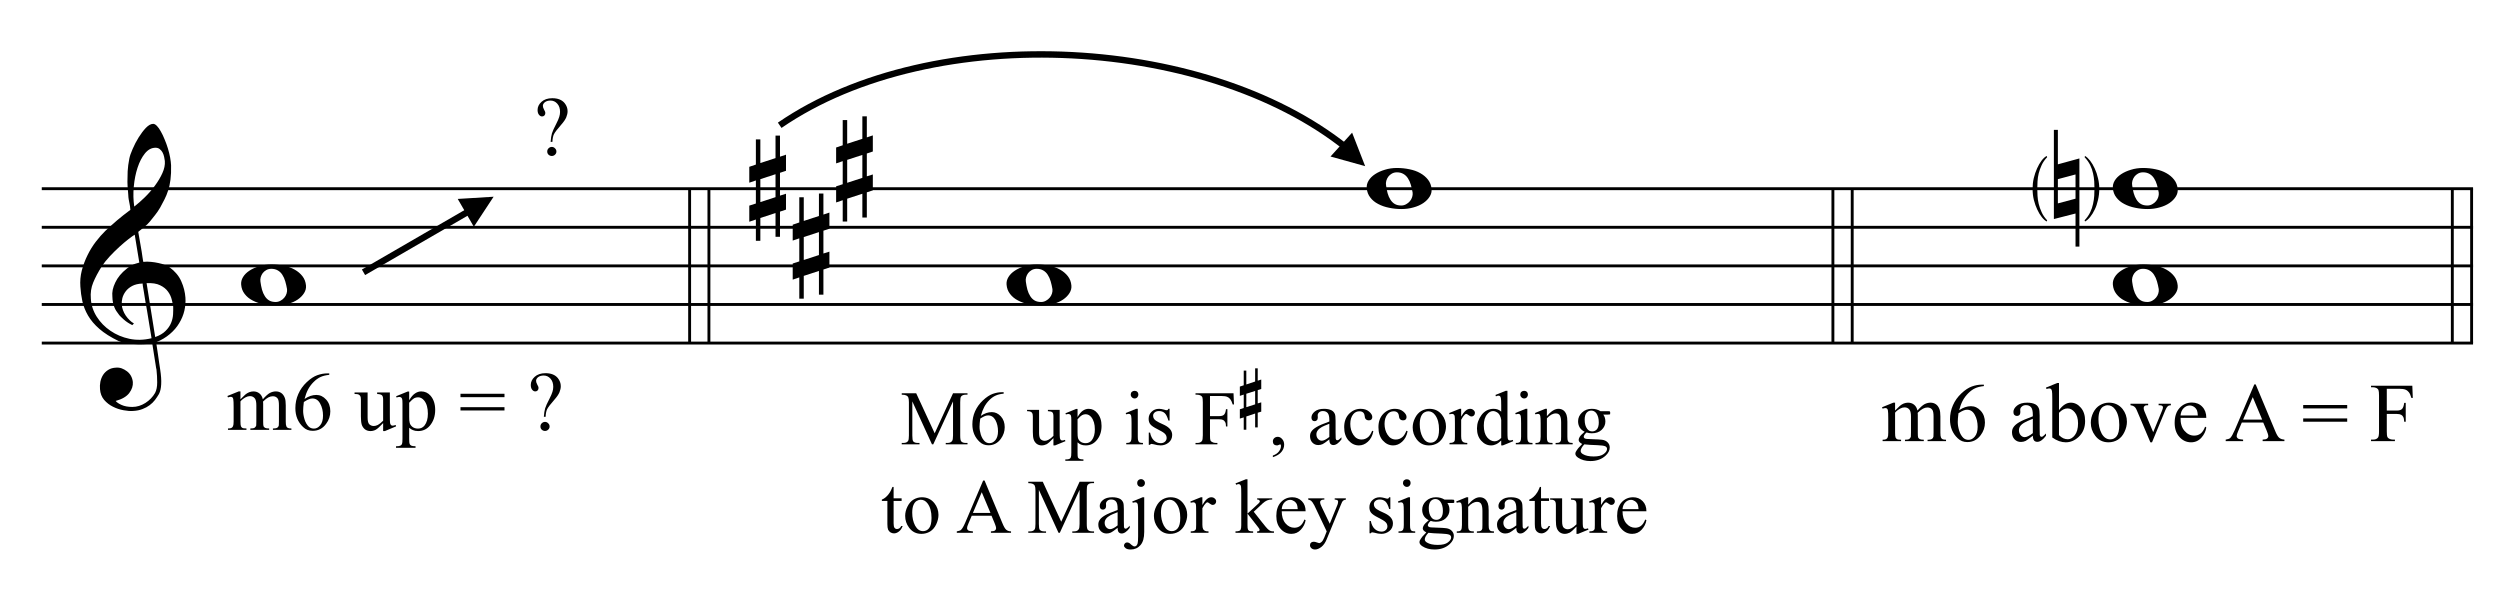 <?xml version="1.0" encoding="UTF-8"?>
<svg xmlns="http://www.w3.org/2000/svg" xmlns:xlink="http://www.w3.org/1999/xlink" width="332pt" height="78.5pt" viewBox="0 0 332 78.5" version="1.1">
<defs>
<g>
<symbol overflow="visible" id="glyph0-0">
<path style="stroke:none;" d=""/>
</symbol>
<symbol overflow="visible" id="glyph0-1">
<path style="stroke:none;" d="M 9.547 5.172 C 9.172 5.234 8.766 5.27 8.328 5.281 C 7.898 5.301 7.477 5.289 7.062 5.25 C 6.656 5.219 6.273 5.172 5.922 5.109 C 5.578 5.047 5.297 4.961 5.078 4.859 C 4.023 4.348 3.176 3.812 2.531 3.25 C 1.883 2.688 1.379 2.094 1.016 1.469 C 0.66 0.852 0.41 0.223 0.266 -0.422 C 0.129 -1.066 0.039 -1.719 0 -2.375 C -0.051 -3.082 0.008 -3.789 0.188 -4.5 C 0.375 -5.219 0.629 -5.898 0.953 -6.547 C 1.273 -7.203 1.645 -7.801 2.062 -8.344 C 2.477 -8.883 2.898 -9.363 3.328 -9.781 C 3.816 -10.238 4.328 -10.695 4.859 -11.156 C 5.398 -11.613 5.992 -12.082 6.641 -12.562 C 6.629 -12.738 6.613 -12.895 6.594 -13.031 C 6.57 -13.176 6.547 -13.316 6.516 -13.453 C 6.492 -13.598 6.461 -13.758 6.422 -13.938 C 6.391 -14.113 6.367 -14.332 6.359 -14.594 C 6.359 -14.707 6.344 -14.91 6.312 -15.203 C 6.281 -15.492 6.258 -15.848 6.25 -16.266 C 6.25 -16.68 6.258 -17.156 6.281 -17.688 C 6.312 -18.219 6.383 -18.773 6.5 -19.359 C 6.562 -19.691 6.707 -20.117 6.938 -20.641 C 7.164 -21.172 7.43 -21.68 7.734 -22.172 C 8.047 -22.672 8.367 -23.098 8.703 -23.453 C 9.047 -23.805 9.367 -23.984 9.672 -23.984 C 9.828 -23.984 9.992 -23.891 10.172 -23.703 C 10.348 -23.523 10.52 -23.281 10.688 -22.969 C 10.863 -22.664 11.031 -22.316 11.188 -21.922 C 11.352 -21.535 11.5 -21.133 11.625 -20.719 C 11.75 -20.312 11.848 -19.91 11.922 -19.516 C 11.992 -19.117 12.035 -18.77 12.047 -18.469 C 12.066 -17.758 12.039 -17.133 11.969 -16.594 C 11.906 -16.051 11.801 -15.566 11.656 -15.141 C 11.52 -14.711 11.359 -14.316 11.172 -13.953 C 10.992 -13.586 10.801 -13.223 10.594 -12.859 C 10.375 -12.484 10.148 -12.156 9.922 -11.875 C 9.703 -11.594 9.477 -11.312 9.25 -11.031 C 9 -10.727 8.738 -10.477 8.469 -10.281 C 8.207 -10.082 7.945 -9.867 7.688 -9.641 C 7.812 -8.941 7.922 -8.312 8.016 -7.75 C 8.055 -7.5 8.098 -7.258 8.141 -7.031 C 8.18 -6.801 8.211 -6.586 8.234 -6.391 C 8.266 -6.191 8.289 -6.023 8.312 -5.891 C 8.344 -5.766 8.359 -5.688 8.359 -5.656 C 8.691 -5.695 9.031 -5.695 9.375 -5.656 C 9.727 -5.625 10.062 -5.57 10.375 -5.5 C 10.695 -5.438 10.984 -5.348 11.234 -5.234 C 11.492 -5.129 11.695 -5.031 11.844 -4.938 C 12.582 -4.395 13.102 -3.77 13.406 -3.062 C 13.719 -2.363 13.898 -1.645 13.953 -0.906 C 13.992 -0.332 13.945 0.242 13.812 0.828 C 13.676 1.41 13.445 1.961 13.125 2.484 C 12.812 3.016 12.395 3.5 11.875 3.938 C 11.363 4.375 10.758 4.734 10.062 5.016 C 10.145 5.578 10.223 6.098 10.297 6.578 C 10.359 6.992 10.414 7.395 10.469 7.781 C 10.531 8.164 10.57 8.438 10.594 8.594 C 10.719 9.406 10.766 10.07 10.734 10.594 C 10.711 11.125 10.613 11.555 10.438 11.891 C 10.281 12.16 10.102 12.426 9.906 12.688 C 9.707 12.945 9.473 13.176 9.203 13.375 C 8.93 13.582 8.613 13.754 8.25 13.891 C 7.883 14.035 7.473 14.117 7.016 14.141 C 6.66 14.172 6.234 14.141 5.734 14.047 C 5.242 13.961 4.773 13.805 4.328 13.578 C 3.879 13.359 3.488 13.055 3.156 12.672 C 2.832 12.285 2.648 11.812 2.609 11.25 C 2.578 10.926 2.594 10.598 2.656 10.266 C 2.727 9.93 2.848 9.629 3.016 9.359 C 3.191 9.086 3.422 8.863 3.703 8.688 C 3.984 8.508 4.328 8.41 4.734 8.391 C 4.984 8.367 5.234 8.398 5.484 8.484 C 5.734 8.578 5.969 8.707 6.188 8.875 C 6.406 9.039 6.582 9.242 6.719 9.484 C 6.852 9.734 6.938 10.004 6.969 10.297 C 7.008 10.797 6.852 11.281 6.5 11.75 C 6.145 12.227 5.539 12.582 4.688 12.812 C 4.832 13 5.094 13.176 5.469 13.344 C 5.852 13.52 6.332 13.609 6.906 13.609 C 7.508 13.609 8.086 13.43 8.641 13.078 C 9.191 12.723 9.617 12.281 9.922 11.75 C 10.109 11.395 10.203 10.93 10.203 10.359 C 10.203 9.797 10.172 9.227 10.109 8.656 C 10.078 8.551 10.035 8.312 9.984 7.938 C 9.93 7.562 9.867 7.172 9.797 6.766 C 9.734 6.285 9.648 5.754 9.547 5.172 Z M 9.984 -20.812 C 9.453 -20.812 8.984 -20.562 8.578 -20.062 C 8.172 -19.562 7.844 -18.926 7.594 -18.156 C 7.344 -17.395 7.176 -16.555 7.094 -15.641 C 7.008 -14.723 7.031 -13.844 7.156 -13 C 7.602 -13.344 8.07 -13.754 8.562 -14.234 C 9.062 -14.723 9.508 -15.238 9.906 -15.781 C 10.312 -16.332 10.641 -16.883 10.891 -17.438 C 11.148 -18 11.258 -18.535 11.219 -19.047 C 11.195 -19.211 11.164 -19.395 11.125 -19.594 C 11.082 -19.801 11.016 -19.992 10.922 -20.172 C 10.828 -20.348 10.703 -20.5 10.547 -20.625 C 10.398 -20.75 10.211 -20.812 9.984 -20.812 Z M 9.938 4.328 C 10.531 4.117 10.988 3.848 11.312 3.516 C 11.645 3.191 11.891 2.836 12.047 2.453 C 12.203 2.078 12.289 1.695 12.312 1.312 C 12.332 0.926 12.336 0.582 12.328 0.281 C 12.297 0.039 12.234 -0.258 12.141 -0.625 C 12.055 -1 11.891 -1.359 11.641 -1.703 C 11.398 -2.047 11.051 -2.328 10.594 -2.547 C 10.145 -2.773 9.547 -2.867 8.797 -2.828 Z M 8.266 -2.781 C 7.703 -2.758 7.238 -2.648 6.875 -2.453 C 6.508 -2.254 6.223 -2.016 6.016 -1.734 C 5.805 -1.453 5.66 -1.156 5.578 -0.844 C 5.504 -0.531 5.477 -0.25 5.5 0 C 5.508 0.25 5.562 0.5 5.656 0.75 C 5.75 1.008 5.875 1.254 6.031 1.484 C 6.188 1.711 6.359 1.914 6.547 2.094 C 6.734 2.281 6.922 2.422 7.109 2.516 C 7.086 2.547 7.066 2.57 7.047 2.594 C 7.023 2.613 7 2.641 6.969 2.672 C 6.938 2.691 6.914 2.719 6.906 2.75 C 6.477 2.539 6.102 2.297 5.781 2.016 C 5.469 1.734 5.266 1.535 5.172 1.422 C 5.016 1.211 4.879 1.023 4.766 0.859 C 4.66 0.691 4.57 0.516 4.5 0.328 C 4.438 0.148 4.379 -0.047 4.328 -0.266 C 4.285 -0.484 4.258 -0.742 4.25 -1.047 C 4.219 -1.328 4.234 -1.629 4.297 -1.953 C 4.367 -2.273 4.484 -2.598 4.641 -2.922 C 4.797 -3.254 5 -3.57 5.25 -3.875 C 5.508 -4.188 5.812 -4.477 6.156 -4.75 C 6.332 -4.895 6.488 -5.004 6.625 -5.078 C 6.77 -5.16 6.906 -5.234 7.031 -5.297 C 7.156 -5.359 7.281 -5.406 7.406 -5.438 C 7.539 -5.477 7.68 -5.52 7.828 -5.562 L 7.219 -9.266 C 7.051 -9.172 6.781 -8.977 6.406 -8.688 C 6.039 -8.406 5.641 -8.066 5.203 -7.672 C 4.766 -7.273 4.332 -6.848 3.906 -6.391 C 3.477 -5.93 3.125 -5.488 2.844 -5.062 C 2.352 -4.281 1.973 -3.562 1.703 -2.906 C 1.43 -2.25 1.328 -1.539 1.391 -0.781 C 1.441 0.082 1.703 0.883 2.172 1.625 C 2.648 2.375 3.258 3 4 3.5 C 4.738 4.008 5.578 4.363 6.516 4.562 C 7.461 4.758 8.441 4.734 9.453 4.484 C 9.234 3.129 9.035 1.922 8.859 0.859 C 8.773 0.41 8.695 -0.031 8.625 -0.469 C 8.562 -0.906 8.5 -1.297 8.438 -1.641 C 8.375 -1.984 8.328 -2.258 8.297 -2.469 C 8.273 -2.676 8.266 -2.781 8.266 -2.781 Z M 8.266 -2.781 "/>
</symbol>
<symbol overflow="visible" id="glyph0-2">
<path style="stroke:none;" d="M 1.469 -1.266 L 1.469 1.781 L 3.484 1.125 L 3.484 -1.922 Z M 0.875 -3.203 L 0.875 -6.547 L 1.469 -6.547 L 1.469 -3.406 L 3.484 -4.062 L 3.484 -7.047 L 4.078 -7.047 L 4.078 -4.25 L 4.875 -4.516 L 4.875 -2.375 L 4.078 -2.109 L 4.078 0.922 L 4.875 0.672 L 4.875 2.781 L 4.078 3.047 L 4.078 6.391 L 3.484 6.391 L 3.484 3.234 L 1.469 3.891 L 1.469 6.922 L 0.875 6.922 L 0.875 4.094 L 0 4.391 L 0 2.25 L 0.875 1.969 L 0.875 -1.094 L 0 -0.797 L 0 -2.906 Z M 0.875 -3.203 "/>
</symbol>
<symbol overflow="visible" id="glyph0-3">
<path style="stroke:none;" d="M 0 -0.062 C -0.031 -0.414 0.051 -0.754 0.25 -1.078 C 0.445 -1.398 0.727 -1.68 1.094 -1.922 C 1.469 -2.172 1.906 -2.367 2.406 -2.516 C 2.906 -2.672 3.441 -2.75 4.016 -2.75 C 4.586 -2.75 5.141 -2.691 5.672 -2.578 C 6.211 -2.473 6.691 -2.301 7.109 -2.062 C 7.523 -1.832 7.867 -1.539 8.141 -1.188 C 8.41 -0.844 8.566 -0.43 8.609 0.047 C 8.641 0.398 8.555 0.734 8.359 1.047 C 8.16 1.367 7.879 1.656 7.516 1.906 C 7.148 2.156 6.719 2.348 6.219 2.484 C 5.719 2.629 5.18 2.703 4.609 2.703 C 4.035 2.703 3.484 2.645 2.953 2.531 C 2.422 2.426 1.941 2.258 1.516 2.031 C 1.086 1.812 0.738 1.523 0.469 1.172 C 0.195 0.828 0.039 0.414 0 -0.062 Z M 2.562 -0.453 C 2.613 -0.078 2.68 0.27 2.766 0.594 C 2.859 0.926 2.984 1.211 3.141 1.453 C 3.297 1.703 3.488 1.895 3.719 2.031 C 3.945 2.164 4.234 2.234 4.578 2.234 C 4.816 2.234 5.035 2.176 5.234 2.062 C 5.43 1.957 5.598 1.82 5.734 1.656 C 5.867 1.5 5.969 1.316 6.031 1.109 C 6.094 0.91 6.113 0.719 6.094 0.531 C 6.031 0.164 5.953 -0.176 5.859 -0.5 C 5.766 -0.832 5.633 -1.125 5.469 -1.375 C 5.312 -1.625 5.113 -1.816 4.875 -1.953 C 4.633 -2.098 4.344 -2.172 4 -2.172 C 3.75 -2.172 3.523 -2.113 3.328 -2 C 3.141 -1.895 2.984 -1.758 2.859 -1.594 C 2.742 -1.438 2.656 -1.254 2.594 -1.047 C 2.539 -0.836 2.531 -0.641 2.562 -0.453 Z M 2.562 -0.453 "/>
</symbol>
<symbol overflow="visible" id="glyph0-4">
<path style="stroke:none;" d="M 3.375 -1.266 L 3.375 1.953 L 5.719 1.328 L 5.719 -1.891 Z M 6.234 -4.016 L 6.234 7.688 L 5.719 7.688 L 5.719 3.297 L 2.844 4.031 L 2.844 -7.812 L 3.375 -7.812 L 3.375 -3.234 Z M 1.891 4.359 C 1.672 4.242 1.453 4.047 1.234 3.766 C 1.016 3.492 0.816 3.164 0.641 2.781 C 0.461 2.406 0.312 1.977 0.188 1.5 C 0.07 1.02 0.016 0.52 0.016 0 C 0.016 -0.469 0.066 -0.93 0.172 -1.391 C 0.285 -1.859 0.43 -2.289 0.609 -2.688 C 0.785 -3.082 0.984 -3.426 1.203 -3.719 C 1.422 -4.008 1.648 -4.219 1.891 -4.344 L 1.953 -4.188 C 1.629 -3.844 1.383 -3.488 1.219 -3.125 C 1.051 -2.758 0.922 -2.395 0.828 -2.031 C 0.742 -1.676 0.691 -1.32 0.672 -0.969 C 0.648 -0.625 0.641 -0.301 0.641 0 C 0.641 0.289 0.648 0.609 0.672 0.953 C 0.691 1.297 0.742 1.648 0.828 2.016 C 0.922 2.391 1.051 2.758 1.219 3.125 C 1.383 3.5 1.629 3.859 1.953 4.203 Z M 8.875 0 C 8.875 0.52 8.816 1.02 8.703 1.5 C 8.598 1.977 8.453 2.406 8.266 2.781 C 8.086 3.164 7.883 3.492 7.656 3.766 C 7.426 4.047 7.203 4.242 6.984 4.359 L 6.922 4.203 C 7.242 3.859 7.492 3.5 7.672 3.125 C 7.848 2.758 7.973 2.391 8.047 2.016 C 8.129 1.648 8.18 1.297 8.203 0.953 C 8.223 0.609 8.234 0.289 8.234 0 C 8.234 -0.301 8.223 -0.625 8.203 -0.969 C 8.18 -1.32 8.129 -1.676 8.047 -2.031 C 7.973 -2.395 7.848 -2.758 7.672 -3.125 C 7.492 -3.488 7.242 -3.844 6.922 -4.188 L 6.984 -4.344 C 7.203 -4.219 7.426 -4.008 7.656 -3.719 C 7.883 -3.426 8.086 -3.082 8.266 -2.688 C 8.453 -2.289 8.598 -1.859 8.703 -1.391 C 8.816 -0.93 8.875 -0.469 8.875 0 Z M 8.875 0 "/>
</symbol>
<symbol overflow="visible" id="glyph1-0">
<path style="stroke:none;" d="M 1.547 0 L 1.547 -6.938 L 7.094 -6.938 L 7.094 0 Z M 1.719 -0.172 L 6.922 -0.172 L 6.922 -6.766 L 1.719 -6.766 Z M 1.719 -0.172 "/>
</symbol>
<symbol overflow="visible" id="glyph1-1">
<path style="stroke:none;" d="M 1.828 -4.062 C 2.18 -4.414 2.395 -4.625 2.469 -4.688 C 2.625 -4.82 2.797 -4.926 2.984 -5 C 3.172 -5.07 3.359 -5.109 3.547 -5.109 C 3.859 -5.109 4.125 -5.02 4.344 -4.844 C 4.57 -4.664 4.723 -4.406 4.797 -4.062 C 5.172 -4.488 5.484 -4.77 5.734 -4.906 C 5.992 -5.039 6.258 -5.109 6.531 -5.109 C 6.801 -5.109 7.035 -5.039 7.234 -4.906 C 7.441 -4.77 7.602 -4.551 7.719 -4.25 C 7.801 -4.039 7.844 -3.711 7.844 -3.266 L 7.844 -1.125 C 7.844 -0.812 7.867 -0.598 7.922 -0.484 C 7.953 -0.398 8.016 -0.328 8.109 -0.266 C 8.211 -0.211 8.375 -0.188 8.594 -0.188 L 8.594 0 L 6.141 0 L 6.141 -0.188 L 6.25 -0.188 C 6.457 -0.188 6.625 -0.227 6.75 -0.312 C 6.832 -0.375 6.891 -0.469 6.922 -0.594 C 6.93 -0.656 6.938 -0.832 6.938 -1.125 L 6.938 -3.266 C 6.938 -3.672 6.891 -3.957 6.797 -4.125 C 6.648 -4.352 6.426 -4.469 6.125 -4.469 C 5.926 -4.469 5.727 -4.414 5.531 -4.312 C 5.344 -4.219 5.113 -4.039 4.844 -3.781 L 4.828 -3.734 L 4.844 -3.5 L 4.844 -1.125 C 4.844 -0.781 4.859 -0.566 4.891 -0.484 C 4.93 -0.398 5.004 -0.328 5.109 -0.266 C 5.211 -0.211 5.391 -0.188 5.641 -0.188 L 5.641 0 L 3.141 0 L 3.141 -0.188 C 3.41 -0.188 3.598 -0.219 3.703 -0.281 C 3.805 -0.352 3.879 -0.453 3.922 -0.578 C 3.93 -0.641 3.938 -0.82 3.938 -1.125 L 3.938 -3.266 C 3.938 -3.672 3.879 -3.961 3.766 -4.141 C 3.609 -4.367 3.383 -4.484 3.094 -4.484 C 2.895 -4.484 2.703 -4.43 2.516 -4.328 C 2.211 -4.16 1.984 -3.977 1.828 -3.781 L 1.828 -1.125 C 1.828 -0.801 1.848 -0.586 1.891 -0.484 C 1.93 -0.391 1.992 -0.316 2.078 -0.266 C 2.172 -0.211 2.352 -0.188 2.625 -0.188 L 2.625 0 L 0.172 0 L 0.172 -0.188 C 0.398 -0.188 0.555 -0.211 0.641 -0.266 C 0.734 -0.316 0.801 -0.395 0.844 -0.5 C 0.895 -0.602 0.922 -0.812 0.922 -1.125 L 0.922 -3.016 C 0.922 -3.566 0.906 -3.922 0.875 -4.078 C 0.852 -4.203 0.812 -4.285 0.75 -4.328 C 0.695 -4.367 0.625 -4.391 0.531 -4.391 C 0.438 -4.391 0.316 -4.363 0.172 -4.312 L 0.094 -4.5 L 1.594 -5.109 L 1.828 -5.109 Z M 1.828 -4.062 "/>
</symbol>
<symbol overflow="visible" id="glyph1-2">
<path style="stroke:none;" d="M 4.984 -7.5 L 4.984 -7.312 C 4.504 -7.258 4.113 -7.16 3.812 -7.016 C 3.508 -6.879 3.207 -6.66 2.906 -6.359 C 2.613 -6.066 2.367 -5.738 2.172 -5.375 C 1.984 -5.02 1.828 -4.598 1.703 -4.109 C 2.223 -4.461 2.742 -4.641 3.266 -4.641 C 3.766 -4.641 4.195 -4.438 4.562 -4.031 C 4.938 -3.625 5.125 -3.102 5.125 -2.469 C 5.125 -1.852 4.938 -1.297 4.562 -0.797 C 4.113 -0.18 3.52 0.125 2.781 0.125 C 2.281 0.125 1.859 -0.039 1.516 -0.375 C 0.828 -1.02 0.484 -1.859 0.484 -2.891 C 0.484 -3.547 0.613 -4.172 0.875 -4.766 C 1.133 -5.359 1.508 -5.883 2 -6.344 C 2.488 -6.801 2.957 -7.109 3.406 -7.266 C 3.852 -7.422 4.273 -7.5 4.672 -7.5 Z M 1.609 -3.703 C 1.547 -3.223 1.516 -2.832 1.516 -2.531 C 1.516 -2.176 1.578 -1.797 1.703 -1.391 C 1.828 -0.984 2.016 -0.66 2.266 -0.422 C 2.453 -0.254 2.68 -0.172 2.953 -0.172 C 3.266 -0.172 3.539 -0.316 3.781 -0.609 C 4.031 -0.91 4.156 -1.336 4.156 -1.891 C 4.156 -2.504 4.031 -3.035 3.781 -3.484 C 3.539 -3.941 3.195 -4.172 2.75 -4.172 C 2.602 -4.172 2.453 -4.141 2.297 -4.078 C 2.141 -4.023 1.91 -3.898 1.609 -3.703 Z M 1.609 -3.703 "/>
</symbol>
<symbol overflow="visible" id="glyph1-3">
<path style="stroke:none;" d=""/>
</symbol>
<symbol overflow="visible" id="glyph1-4">
<path style="stroke:none;" d="M 4.703 -4.969 L 4.703 -1.953 C 4.703 -1.379 4.711 -1.023 4.734 -0.891 C 4.766 -0.766 4.812 -0.676 4.875 -0.625 C 4.938 -0.582 5.004 -0.562 5.078 -0.562 C 5.191 -0.562 5.32 -0.594 5.469 -0.656 L 5.531 -0.469 L 4.047 0.156 L 3.812 0.156 L 3.812 -0.906 C 3.383 -0.438 3.055 -0.141 2.828 -0.016 C 2.609 0.098 2.375 0.156 2.125 0.156 C 1.844 0.156 1.598 0.078 1.391 -0.078 C 1.191 -0.242 1.051 -0.453 0.969 -0.703 C 0.895 -0.961 0.859 -1.32 0.859 -1.781 L 0.859 -4 C 0.859 -4.238 0.832 -4.398 0.781 -4.484 C 0.727 -4.578 0.648 -4.648 0.547 -4.703 C 0.453 -4.754 0.273 -4.773 0.016 -4.766 L 0.016 -4.969 L 1.75 -4.969 L 1.75 -1.641 C 1.75 -1.18 1.828 -0.879 1.984 -0.734 C 2.148 -0.586 2.348 -0.516 2.578 -0.516 C 2.734 -0.516 2.91 -0.562 3.109 -0.656 C 3.305 -0.758 3.539 -0.945 3.812 -1.219 L 3.812 -4.031 C 3.812 -4.312 3.758 -4.5 3.656 -4.594 C 3.551 -4.695 3.336 -4.754 3.016 -4.766 L 3.016 -4.969 Z M 4.703 -4.969 "/>
</symbol>
<symbol overflow="visible" id="glyph1-5">
<path style="stroke:none;" d="M -0.016 -4.469 L 1.516 -5.094 L 1.719 -5.094 L 1.719 -3.938 C 1.977 -4.375 2.238 -4.676 2.5 -4.844 C 2.758 -5.02 3.031 -5.109 3.312 -5.109 C 3.812 -5.109 4.227 -4.914 4.562 -4.531 C 4.969 -4.051 5.172 -3.426 5.172 -2.656 C 5.172 -1.801 4.926 -1.094 4.438 -0.531 C 4.031 -0.07 3.52 0.156 2.906 0.156 C 2.633 0.156 2.406 0.113 2.219 0.031 C 2.07 -0.02 1.906 -0.125 1.719 -0.281 L 1.719 1.219 C 1.719 1.562 1.738 1.781 1.781 1.875 C 1.82 1.969 1.895 2.039 2 2.094 C 2.102 2.145 2.289 2.172 2.562 2.172 L 2.562 2.375 L -0.031 2.375 L -0.031 2.172 L 0.094 2.172 C 0.289 2.18 0.461 2.145 0.609 2.062 C 0.672 2.02 0.723 1.953 0.766 1.859 C 0.805 1.773 0.828 1.551 0.828 1.188 L 0.828 -3.5 C 0.828 -3.82 0.812 -4.023 0.781 -4.109 C 0.75 -4.203 0.703 -4.27 0.641 -4.312 C 0.578 -4.352 0.492 -4.375 0.391 -4.375 C 0.297 -4.375 0.18 -4.348 0.047 -4.297 Z M 1.719 -3.609 L 1.719 -1.75 C 1.719 -1.352 1.738 -1.094 1.781 -0.969 C 1.82 -0.758 1.941 -0.57 2.141 -0.406 C 2.336 -0.25 2.586 -0.172 2.891 -0.172 C 3.254 -0.172 3.547 -0.312 3.766 -0.594 C 4.055 -0.969 4.203 -1.488 4.203 -2.156 C 4.203 -2.914 4.035 -3.5 3.703 -3.906 C 3.473 -4.188 3.203 -4.328 2.891 -4.328 C 2.711 -4.328 2.539 -4.285 2.375 -4.203 C 2.238 -4.129 2.02 -3.93 1.719 -3.609 Z M 1.719 -3.609 "/>
</symbol>
<symbol overflow="visible" id="glyph1-6">
<path style="stroke:none;" d="M 0.203 -4.797 L 6.047 -4.797 L 6.047 -4.344 L 0.203 -4.344 Z M 0.203 -3.016 L 6.047 -3.016 L 6.047 -2.578 L 0.203 -2.578 Z M 0.203 -3.016 "/>
</symbol>
<symbol overflow="visible" id="glyph1-7">
<path style="stroke:none;" d="M 2.469 -1.734 L 2.234 -1.734 C 2.266 -2.191 2.32 -2.566 2.406 -2.859 C 2.5 -3.16 2.688 -3.578 2.969 -4.109 C 3.176 -4.516 3.312 -4.828 3.375 -5.047 C 3.445 -5.266 3.484 -5.488 3.484 -5.719 C 3.484 -6.176 3.359 -6.539 3.109 -6.812 C 2.867 -7.082 2.57 -7.219 2.219 -7.219 C 1.906 -7.219 1.656 -7.145 1.469 -7 C 1.289 -6.852 1.203 -6.691 1.203 -6.516 C 1.203 -6.379 1.254 -6.211 1.359 -6.016 C 1.473 -5.828 1.531 -5.68 1.531 -5.578 C 1.531 -5.441 1.488 -5.328 1.406 -5.234 C 1.32 -5.148 1.219 -5.109 1.094 -5.109 C 0.945 -5.109 0.812 -5.18 0.688 -5.328 C 0.562 -5.484 0.5 -5.695 0.5 -5.969 C 0.5 -6.375 0.672 -6.734 1.016 -7.047 C 1.367 -7.367 1.848 -7.531 2.453 -7.531 C 3.191 -7.531 3.738 -7.312 4.094 -6.875 C 4.352 -6.551 4.484 -6.195 4.484 -5.812 C 4.484 -5.551 4.426 -5.281 4.312 -5 C 4.195 -4.719 3.973 -4.391 3.641 -4.016 C 3.117 -3.422 2.797 -3 2.672 -2.75 C 2.555 -2.508 2.488 -2.172 2.469 -1.734 Z M 2.391 -1.062 C 2.555 -1.062 2.695 -1 2.812 -0.875 C 2.938 -0.758 3 -0.617 3 -0.453 C 3 -0.285 2.938 -0.145 2.812 -0.031 C 2.695 0.082 2.555 0.141 2.391 0.141 C 2.223 0.141 2.078 0.082 1.953 -0.031 C 1.836 -0.145 1.781 -0.285 1.781 -0.453 C 1.781 -0.617 1.836 -0.758 1.953 -0.875 C 2.078 -1 2.223 -1.062 2.391 -1.062 Z M 2.391 -1.062 "/>
</symbol>
<symbol overflow="visible" id="glyph1-8">
<path style="stroke:none;" d="M 3.156 -0.719 C 2.645 -0.32 2.328 -0.094 2.203 -0.031 C 2.004 0.062 1.797 0.109 1.578 0.109 C 1.234 0.109 0.945 -0.008 0.719 -0.25 C 0.5 -0.488 0.391 -0.797 0.391 -1.172 C 0.391 -1.422 0.445 -1.633 0.562 -1.812 C 0.707 -2.051 0.961 -2.281 1.328 -2.5 C 1.691 -2.719 2.301 -2.984 3.156 -3.297 L 3.156 -3.484 C 3.156 -3.984 3.078 -4.32 2.922 -4.5 C 2.766 -4.688 2.535 -4.781 2.234 -4.781 C 2.016 -4.781 1.836 -4.719 1.703 -4.594 C 1.555 -4.477 1.484 -4.336 1.484 -4.172 L 1.5 -3.859 C 1.5 -3.691 1.457 -3.562 1.375 -3.469 C 1.289 -3.383 1.18 -3.344 1.047 -3.344 C 0.91 -3.344 0.797 -3.391 0.703 -3.484 C 0.617 -3.578 0.578 -3.707 0.578 -3.875 C 0.578 -4.176 0.738 -4.457 1.062 -4.719 C 1.383 -4.977 1.832 -5.109 2.406 -5.109 C 2.844 -5.109 3.203 -5.035 3.484 -4.891 C 3.703 -4.773 3.859 -4.598 3.953 -4.359 C 4.023 -4.211 4.062 -3.895 4.062 -3.406 L 4.062 -1.719 C 4.062 -1.25 4.066 -0.957 4.078 -0.844 C 4.098 -0.738 4.129 -0.664 4.172 -0.625 C 4.211 -0.594 4.258 -0.578 4.312 -0.578 C 4.375 -0.578 4.426 -0.594 4.469 -0.625 C 4.539 -0.664 4.688 -0.797 4.906 -1.016 L 4.906 -0.719 C 4.5 -0.176 4.113 0.094 3.75 0.094 C 3.57 0.094 3.43 0.035 3.328 -0.078 C 3.223 -0.203 3.164 -0.414 3.156 -0.719 Z M 3.156 -1.062 L 3.156 -2.969 C 2.613 -2.75 2.266 -2.594 2.109 -2.5 C 1.816 -2.344 1.609 -2.176 1.484 -2 C 1.367 -1.82 1.312 -1.633 1.312 -1.438 C 1.312 -1.176 1.391 -0.957 1.547 -0.781 C 1.703 -0.613 1.879 -0.531 2.078 -0.531 C 2.348 -0.531 2.707 -0.707 3.156 -1.062 Z M 3.156 -1.062 "/>
</symbol>
<symbol overflow="visible" id="glyph1-9">
<path style="stroke:none;" d="M 1.703 -4.109 C 2.191 -4.773 2.711 -5.109 3.266 -5.109 C 3.773 -5.109 4.219 -4.891 4.594 -4.453 C 4.977 -4.023 5.172 -3.43 5.172 -2.672 C 5.172 -1.785 4.879 -1.078 4.297 -0.547 C 3.785 -0.078 3.223 0.156 2.609 0.156 C 2.316 0.156 2.02 0.102 1.719 0 C 1.426 -0.102 1.125 -0.266 0.812 -0.484 L 0.812 -5.625 C 0.812 -6.188 0.797 -6.531 0.766 -6.656 C 0.742 -6.789 0.703 -6.879 0.641 -6.922 C 0.586 -6.973 0.516 -7 0.422 -7 C 0.328 -7 0.203 -6.973 0.047 -6.922 L -0.031 -7.109 L 1.469 -7.719 L 1.703 -7.719 Z M 1.703 -3.766 L 1.703 -0.797 C 1.891 -0.609 2.082 -0.469 2.281 -0.375 C 2.477 -0.289 2.68 -0.25 2.891 -0.25 C 3.211 -0.25 3.516 -0.426 3.797 -0.781 C 4.086 -1.145 4.234 -1.672 4.234 -2.359 C 4.234 -2.992 4.086 -3.484 3.797 -3.828 C 3.516 -4.172 3.195 -4.344 2.844 -4.344 C 2.645 -4.344 2.453 -4.297 2.266 -4.203 C 2.117 -4.129 1.93 -3.984 1.703 -3.766 Z M 1.703 -3.766 "/>
</symbol>
<symbol overflow="visible" id="glyph1-10">
<path style="stroke:none;" d="M 2.781 -5.109 C 3.531 -5.109 4.133 -4.828 4.594 -4.266 C 4.977 -3.773 5.172 -3.211 5.172 -2.578 C 5.172 -2.129 5.062 -1.676 4.844 -1.219 C 4.633 -0.77 4.344 -0.426 3.969 -0.188 C 3.594 0.039 3.176 0.156 2.719 0.156 C 1.969 0.156 1.375 -0.145 0.938 -0.75 C 0.562 -1.25 0.375 -1.812 0.375 -2.438 C 0.375 -2.895 0.484 -3.348 0.703 -3.797 C 0.93 -4.242 1.227 -4.57 1.594 -4.781 C 1.969 -5 2.363 -5.109 2.781 -5.109 Z M 2.609 -4.766 C 2.422 -4.766 2.227 -4.707 2.031 -4.594 C 1.832 -4.477 1.676 -4.273 1.562 -3.984 C 1.445 -3.703 1.391 -3.336 1.391 -2.891 C 1.391 -2.172 1.531 -1.547 1.812 -1.016 C 2.102 -0.492 2.484 -0.234 2.953 -0.234 C 3.305 -0.234 3.594 -0.375 3.812 -0.656 C 4.039 -0.945 4.156 -1.445 4.156 -2.156 C 4.156 -3.039 3.969 -3.734 3.594 -4.234 C 3.332 -4.586 3.004 -4.766 2.609 -4.766 Z M 2.609 -4.766 "/>
</symbol>
<symbol overflow="visible" id="glyph1-11">
<path style="stroke:none;" d="M 0.094 -4.969 L 2.438 -4.969 L 2.438 -4.766 L 2.281 -4.766 C 2.133 -4.766 2.023 -4.727 1.953 -4.656 C 1.879 -4.594 1.844 -4.504 1.844 -4.391 C 1.844 -4.266 1.879 -4.113 1.953 -3.938 L 3.109 -1.188 L 4.281 -4.047 C 4.363 -4.242 4.406 -4.395 4.406 -4.5 C 4.406 -4.551 4.391 -4.594 4.359 -4.625 C 4.316 -4.676 4.266 -4.711 4.203 -4.734 C 4.141 -4.754 4.016 -4.766 3.828 -4.766 L 3.828 -4.969 L 5.453 -4.969 L 5.453 -4.766 C 5.266 -4.754 5.133 -4.719 5.062 -4.656 C 4.938 -4.539 4.82 -4.359 4.719 -4.109 L 2.953 0.156 L 2.734 0.156 L 0.953 -4.047 C 0.879 -4.234 0.805 -4.367 0.734 -4.453 C 0.66 -4.547 0.566 -4.617 0.453 -4.672 C 0.391 -4.703 0.27 -4.734 0.094 -4.766 Z M 0.094 -4.969 "/>
</symbol>
<symbol overflow="visible" id="glyph1-12">
<path style="stroke:none;" d="M 1.188 -3.094 C 1.176 -2.352 1.352 -1.773 1.719 -1.359 C 2.082 -0.941 2.508 -0.734 3 -0.734 C 3.32 -0.734 3.602 -0.82 3.844 -1 C 4.082 -1.176 4.285 -1.484 4.453 -1.922 L 4.609 -1.812 C 4.535 -1.312 4.316 -0.859 3.953 -0.453 C 3.586 -0.047 3.129 0.156 2.578 0.156 C 1.984 0.156 1.473 -0.078 1.047 -0.547 C 0.617 -1.016 0.406 -1.641 0.406 -2.422 C 0.406 -3.266 0.625 -3.926 1.062 -4.406 C 1.5 -4.883 2.047 -5.125 2.703 -5.125 C 3.266 -5.125 3.723 -4.938 4.078 -4.562 C 4.43 -4.195 4.609 -3.707 4.609 -3.094 Z M 1.188 -3.406 L 3.484 -3.406 C 3.461 -3.727 3.426 -3.953 3.375 -4.078 C 3.281 -4.285 3.145 -4.445 2.969 -4.562 C 2.789 -4.676 2.602 -4.734 2.406 -4.734 C 2.102 -4.734 1.832 -4.613 1.594 -4.375 C 1.363 -4.145 1.227 -3.82 1.188 -3.406 Z M 1.188 -3.406 "/>
</symbol>
<symbol overflow="visible" id="glyph1-13">
<path style="stroke:none;" d="M 5.078 -2.469 L 2.234 -2.469 L 1.734 -1.297 C 1.609 -1.016 1.547 -0.801 1.547 -0.656 C 1.547 -0.551 1.598 -0.453 1.703 -0.359 C 1.816 -0.273 2.051 -0.223 2.406 -0.203 L 2.406 0 L 0.094 0 L 0.094 -0.203 C 0.395 -0.254 0.594 -0.32 0.688 -0.406 C 0.863 -0.582 1.066 -0.938 1.297 -1.469 L 3.891 -7.531 L 4.078 -7.531 L 6.641 -1.406 C 6.836 -0.914 7.02 -0.598 7.188 -0.453 C 7.363 -0.305 7.598 -0.223 7.891 -0.203 L 7.891 0 L 5 0 L 5 -0.203 C 5.289 -0.211 5.488 -0.258 5.594 -0.344 C 5.695 -0.426 5.75 -0.531 5.75 -0.656 C 5.75 -0.812 5.676 -1.062 5.531 -1.406 Z M 4.938 -2.859 L 3.688 -5.844 L 2.406 -2.859 Z M 4.938 -2.859 "/>
</symbol>
<symbol overflow="visible" id="glyph1-14">
<path style="stroke:none;" d="M 2.266 -6.953 L 2.266 -4.062 L 3.609 -4.062 C 3.922 -4.062 4.145 -4.129 4.281 -4.266 C 4.426 -4.398 4.523 -4.672 4.578 -5.078 L 4.781 -5.078 L 4.781 -2.578 L 4.578 -2.578 C 4.566 -2.867 4.523 -3.078 4.453 -3.203 C 4.391 -3.336 4.297 -3.438 4.172 -3.5 C 4.047 -3.57 3.859 -3.609 3.609 -3.609 L 2.266 -3.609 L 2.266 -1.297 C 2.266 -0.93 2.289 -0.688 2.344 -0.562 C 2.375 -0.469 2.453 -0.391 2.578 -0.328 C 2.734 -0.242 2.895 -0.203 3.062 -0.203 L 3.344 -0.203 L 3.344 0 L 0.172 0 L 0.172 -0.203 L 0.438 -0.203 C 0.738 -0.203 0.957 -0.289 1.094 -0.469 C 1.188 -0.582 1.234 -0.859 1.234 -1.297 L 1.234 -6.047 C 1.234 -6.422 1.207 -6.672 1.156 -6.797 C 1.125 -6.879 1.051 -6.957 0.938 -7.031 C 0.781 -7.113 0.613 -7.156 0.438 -7.156 L 0.172 -7.156 L 0.172 -7.359 L 5.656 -7.359 L 5.719 -5.734 L 5.531 -5.734 C 5.438 -6.078 5.328 -6.328 5.203 -6.484 C 5.078 -6.648 4.922 -6.77 4.734 -6.844 C 4.555 -6.914 4.273 -6.953 3.891 -6.953 Z M 2.266 -6.953 "/>
</symbol>
<symbol overflow="visible" id="glyph2-0">
<path style="stroke:none;" d="M 1.422 0 L 1.422 -6.406 L 6.547 -6.406 L 6.547 0 Z M 1.578 -0.156 L 6.391 -0.156 L 6.391 -6.25 L 1.578 -6.25 Z M 1.578 -0.156 "/>
</symbol>
<symbol overflow="visible" id="glyph2-1">
<path style="stroke:none;" d=""/>
</symbol>
<symbol overflow="visible" id="glyph2-2">
<path style="stroke:none;" d="M 4.188 0 L 1.578 -5.703 L 1.578 -1.172 C 1.578 -0.754 1.617 -0.492 1.703 -0.391 C 1.828 -0.254 2.023 -0.188 2.297 -0.188 L 2.531 -0.188 L 2.531 0 L 0.172 0 L 0.172 -0.188 L 0.406 -0.188 C 0.695 -0.188 0.898 -0.273 1.016 -0.453 C 1.086 -0.555 1.125 -0.797 1.125 -1.172 L 1.125 -5.609 C 1.125 -5.91 1.094 -6.129 1.031 -6.266 C 0.988 -6.359 0.898 -6.438 0.766 -6.5 C 0.641 -6.562 0.441 -6.594 0.172 -6.594 L 0.172 -6.781 L 2.094 -6.781 L 4.547 -1.469 L 6.984 -6.781 L 8.906 -6.781 L 8.906 -6.594 L 8.656 -6.594 C 8.375 -6.594 8.172 -6.508 8.047 -6.344 C 7.973 -6.238 7.938 -5.992 7.938 -5.609 L 7.938 -1.172 C 7.938 -0.754 7.984 -0.492 8.078 -0.391 C 8.203 -0.254 8.395 -0.188 8.656 -0.188 L 8.906 -0.188 L 8.906 0 L 6.016 0 L 6.016 -0.188 L 6.25 -0.188 C 6.539 -0.188 6.742 -0.273 6.859 -0.453 C 6.941 -0.555 6.984 -0.797 6.984 -1.172 L 6.984 -5.703 L 4.359 0 Z M 4.188 0 "/>
</symbol>
<symbol overflow="visible" id="glyph2-3">
<path style="stroke:none;" d="M 4.594 -6.922 L 4.594 -6.734 C 4.156 -6.691 3.797 -6.602 3.516 -6.469 C 3.234 -6.344 2.957 -6.145 2.688 -5.875 C 2.414 -5.602 2.191 -5.301 2.016 -4.969 C 1.836 -4.633 1.688 -4.238 1.562 -3.781 C 2.039 -4.113 2.523 -4.281 3.016 -4.281 C 3.473 -4.281 3.875 -4.094 4.219 -3.719 C 4.562 -3.344 4.734 -2.863 4.734 -2.281 C 4.734 -1.719 4.562 -1.203 4.219 -0.734 C 3.801 -0.16 3.254 0.125 2.578 0.125 C 2.109 0.125 1.711 -0.031 1.391 -0.344 C 0.754 -0.938 0.438 -1.707 0.438 -2.656 C 0.438 -3.27 0.555 -3.848 0.797 -4.391 C 1.047 -4.941 1.395 -5.426 1.844 -5.844 C 2.301 -6.27 2.734 -6.555 3.141 -6.703 C 3.555 -6.848 3.941 -6.922 4.297 -6.922 Z M 1.484 -3.422 C 1.422 -2.973 1.391 -2.609 1.391 -2.328 C 1.391 -2.016 1.445 -1.664 1.562 -1.281 C 1.688 -0.906 1.863 -0.609 2.094 -0.391 C 2.27 -0.234 2.477 -0.156 2.719 -0.156 C 3.008 -0.156 3.27 -0.289 3.5 -0.562 C 3.727 -0.844 3.844 -1.234 3.844 -1.734 C 3.844 -2.305 3.727 -2.801 3.5 -3.219 C 3.27 -3.633 2.945 -3.844 2.531 -3.844 C 2.406 -3.844 2.27 -3.816 2.125 -3.766 C 1.977 -3.711 1.766 -3.598 1.484 -3.422 Z M 1.484 -3.422 "/>
</symbol>
<symbol overflow="visible" id="glyph2-4">
<path style="stroke:none;" d="M 4.344 -4.578 L 4.344 -1.812 C 4.344 -1.281 4.352 -0.953 4.375 -0.828 C 4.406 -0.711 4.445 -0.629 4.5 -0.578 C 4.551 -0.535 4.613 -0.516 4.688 -0.516 C 4.789 -0.516 4.91 -0.539 5.047 -0.594 L 5.109 -0.422 L 3.734 0.141 L 3.516 0.141 L 3.516 -0.828 C 3.117 -0.398 2.816 -0.129 2.609 -0.016 C 2.398 0.086 2.18 0.141 1.953 0.141 C 1.703 0.141 1.477 0.066 1.281 -0.078 C 1.094 -0.234 0.961 -0.426 0.891 -0.656 C 0.816 -0.883 0.781 -1.211 0.781 -1.641 L 0.781 -3.688 C 0.781 -3.906 0.754 -4.055 0.703 -4.141 C 0.66 -4.223 0.594 -4.285 0.5 -4.328 C 0.414 -4.379 0.254 -4.406 0.016 -4.406 L 0.016 -4.578 L 1.609 -4.578 L 1.609 -1.516 C 1.609 -1.086 1.68 -0.805 1.828 -0.672 C 1.984 -0.535 2.164 -0.469 2.375 -0.469 C 2.52 -0.469 2.68 -0.516 2.859 -0.609 C 3.047 -0.703 3.266 -0.875 3.516 -1.125 L 3.516 -3.719 C 3.516 -3.977 3.469 -4.156 3.375 -4.25 C 3.281 -4.344 3.082 -4.395 2.781 -4.406 L 2.781 -4.578 Z M 4.344 -4.578 "/>
</symbol>
<symbol overflow="visible" id="glyph2-5">
<path style="stroke:none;" d="M -0.016 -4.125 L 1.406 -4.703 L 1.594 -4.703 L 1.594 -3.625 C 1.832 -4.031 2.066 -4.312 2.297 -4.469 C 2.535 -4.633 2.789 -4.719 3.062 -4.719 C 3.52 -4.719 3.898 -4.535 4.203 -4.172 C 4.586 -3.734 4.781 -3.16 4.781 -2.453 C 4.781 -1.66 4.551 -1.008 4.094 -0.5 C 3.719 -0.07 3.25 0.141 2.688 0.141 C 2.438 0.141 2.223 0.102 2.047 0.031 C 1.91 -0.02 1.758 -0.117 1.594 -0.266 L 1.594 1.125 C 1.594 1.445 1.609 1.648 1.641 1.734 C 1.68 1.816 1.75 1.879 1.844 1.922 C 1.938 1.973 2.113 2 2.375 2 L 2.375 2.188 L -0.031 2.188 L -0.031 2 L 0.094 2 C 0.27 2.008 0.426 1.977 0.562 1.906 C 0.625 1.863 0.672 1.801 0.703 1.719 C 0.742 1.645 0.766 1.438 0.766 1.094 L 0.766 -3.234 C 0.766 -3.523 0.75 -3.711 0.719 -3.797 C 0.695 -3.879 0.656 -3.938 0.594 -3.969 C 0.531 -4.008 0.453 -4.031 0.359 -4.031 C 0.273 -4.031 0.172 -4.008 0.047 -3.969 Z M 1.594 -3.328 L 1.594 -1.625 C 1.594 -1.25 1.609 -1.004 1.641 -0.891 C 1.68 -0.691 1.789 -0.52 1.969 -0.375 C 2.156 -0.227 2.391 -0.156 2.672 -0.156 C 3.004 -0.156 3.273 -0.285 3.484 -0.547 C 3.754 -0.891 3.891 -1.367 3.891 -1.984 C 3.891 -2.68 3.734 -3.223 3.422 -3.609 C 3.211 -3.867 2.957 -4 2.656 -4 C 2.5 -4 2.344 -3.957 2.188 -3.875 C 2.062 -3.812 1.863 -3.629 1.594 -3.328 Z M 1.594 -3.328 "/>
</symbol>
<symbol overflow="visible" id="glyph2-6">
<path style="stroke:none;" d="M 1.484 -7.109 C 1.629 -7.109 1.75 -7.062 1.844 -6.969 C 1.938 -6.875 1.984 -6.754 1.984 -6.609 C 1.984 -6.473 1.938 -6.352 1.844 -6.25 C 1.75 -6.145 1.629 -6.094 1.484 -6.094 C 1.348 -6.094 1.227 -6.145 1.125 -6.25 C 1.02 -6.352 0.969 -6.473 0.969 -6.609 C 0.969 -6.754 1.016 -6.875 1.109 -6.969 C 1.211 -7.062 1.336 -7.109 1.484 -7.109 Z M 1.906 -4.719 L 1.906 -1.031 C 1.906 -0.75 1.926 -0.562 1.969 -0.469 C 2.008 -0.375 2.066 -0.301 2.141 -0.25 C 2.223 -0.207 2.375 -0.188 2.594 -0.188 L 2.594 0 L 0.375 0 L 0.375 -0.188 C 0.594 -0.188 0.738 -0.207 0.812 -0.25 C 0.895 -0.289 0.957 -0.359 1 -0.453 C 1.051 -0.555 1.078 -0.75 1.078 -1.031 L 1.078 -2.797 C 1.078 -3.297 1.062 -3.617 1.031 -3.766 C 1 -3.867 0.957 -3.941 0.906 -3.984 C 0.863 -4.023 0.797 -4.047 0.703 -4.047 C 0.617 -4.047 0.508 -4.023 0.375 -3.984 L 0.297 -4.156 L 1.688 -4.719 Z M 1.906 -4.719 "/>
</symbol>
<symbol overflow="visible" id="glyph2-7">
<path style="stroke:none;" d="M 3.281 -4.719 L 3.281 -3.156 L 3.125 -3.156 C 2.988 -3.645 2.82 -3.977 2.625 -4.156 C 2.426 -4.332 2.176 -4.422 1.875 -4.422 C 1.633 -4.422 1.441 -4.359 1.297 -4.234 C 1.16 -4.109 1.094 -3.973 1.094 -3.828 C 1.094 -3.641 1.145 -3.477 1.25 -3.344 C 1.352 -3.207 1.562 -3.062 1.875 -2.906 L 2.609 -2.562 C 3.285 -2.227 3.625 -1.789 3.625 -1.25 C 3.625 -0.832 3.469 -0.492 3.156 -0.234 C 2.844 0.016 2.488 0.141 2.094 0.141 C 1.812 0.141 1.492 0.086 1.141 -0.016 C 1.023 -0.047 0.93 -0.062 0.859 -0.062 C 0.785 -0.062 0.727 -0.02 0.688 0.062 L 0.516 0.062 L 0.516 -1.562 L 0.688 -1.562 C 0.781 -1.094 0.957 -0.738 1.219 -0.5 C 1.477 -0.27 1.773 -0.156 2.109 -0.156 C 2.336 -0.156 2.523 -0.223 2.672 -0.359 C 2.816 -0.492 2.891 -0.656 2.891 -0.844 C 2.891 -1.07 2.805 -1.266 2.641 -1.422 C 2.484 -1.578 2.16 -1.773 1.672 -2.016 C 1.191 -2.254 0.875 -2.473 0.719 -2.672 C 0.57 -2.859 0.5 -3.098 0.5 -3.391 C 0.5 -3.766 0.629 -4.078 0.891 -4.328 C 1.148 -4.586 1.484 -4.719 1.891 -4.719 C 2.066 -4.719 2.285 -4.68 2.547 -4.609 C 2.711 -4.555 2.828 -4.531 2.891 -4.531 C 2.941 -4.531 2.984 -4.539 3.016 -4.562 C 3.047 -4.582 3.082 -4.633 3.125 -4.719 Z M 3.281 -4.719 "/>
</symbol>
<symbol overflow="visible" id="glyph2-8">
<path style="stroke:none;" d="M 2.094 -6.422 L 2.094 -3.75 L 3.328 -3.75 C 3.617 -3.75 3.828 -3.812 3.953 -3.938 C 4.086 -4.062 4.176 -4.305 4.219 -4.672 L 4.406 -4.672 L 4.406 -2.375 L 4.219 -2.375 C 4.219 -2.645 4.18 -2.836 4.109 -2.953 C 4.047 -3.078 3.957 -3.172 3.844 -3.234 C 3.727 -3.297 3.555 -3.328 3.328 -3.328 L 2.094 -3.328 L 2.094 -1.203 C 2.094 -0.859 2.113 -0.629 2.156 -0.516 C 2.195 -0.43 2.27 -0.363 2.375 -0.312 C 2.52 -0.227 2.672 -0.188 2.828 -0.188 L 3.078 -0.188 L 3.078 0 L 0.172 0 L 0.172 -0.188 L 0.406 -0.188 C 0.688 -0.188 0.891 -0.27 1.016 -0.438 C 1.098 -0.539 1.141 -0.797 1.141 -1.203 L 1.141 -5.578 C 1.141 -5.922 1.117 -6.148 1.078 -6.266 C 1.035 -6.348 0.961 -6.422 0.859 -6.484 C 0.723 -6.555 0.57 -6.594 0.406 -6.594 L 0.172 -6.594 L 0.172 -6.781 L 5.219 -6.781 L 5.281 -5.297 L 5.109 -5.297 C 5.016 -5.609 4.91 -5.836 4.797 -5.984 C 4.68 -6.141 4.539 -6.25 4.375 -6.312 C 4.207 -6.383 3.945 -6.422 3.594 -6.422 Z M 2.094 -6.422 "/>
</symbol>
<symbol overflow="visible" id="glyph2-9">
<path style="stroke:none;" d="M 0.547 1.703 L 0.547 1.484 C 0.891 1.367 1.156 1.191 1.344 0.953 C 1.531 0.711 1.625 0.461 1.625 0.203 C 1.625 0.141 1.613 0.086 1.594 0.047 C 1.562 0.016 1.535 0 1.516 0 C 1.484 0 1.406 0.031 1.281 0.094 C 1.219 0.125 1.156 0.141 1.094 0.141 C 0.926 0.141 0.789 0.094 0.688 0 C 0.594 -0.102 0.547 -0.238 0.547 -0.406 C 0.547 -0.57 0.609 -0.711 0.734 -0.828 C 0.859 -0.941 1.016 -1 1.203 -1 C 1.422 -1 1.613 -0.898 1.781 -0.703 C 1.957 -0.516 2.047 -0.266 2.047 0.047 C 2.047 0.391 1.926 0.707 1.688 1 C 1.445 1.301 1.066 1.535 0.547 1.703 Z M 0.547 1.703 "/>
</symbol>
<symbol overflow="visible" id="glyph2-10">
<path style="stroke:none;" d="M 2.922 -0.656 C 2.453 -0.289 2.156 -0.082 2.031 -0.031 C 1.852 0.051 1.66 0.094 1.453 0.094 C 1.141 0.094 0.879 -0.016 0.672 -0.234 C 0.461 -0.453 0.359 -0.738 0.359 -1.094 C 0.359 -1.312 0.41 -1.504 0.516 -1.672 C 0.648 -1.891 0.883 -2.098 1.219 -2.297 C 1.562 -2.504 2.129 -2.75 2.922 -3.031 L 2.922 -3.219 C 2.922 -3.676 2.848 -3.988 2.703 -4.156 C 2.555 -4.332 2.344 -4.422 2.062 -4.422 C 1.852 -4.422 1.688 -4.363 1.562 -4.25 C 1.438 -4.133 1.375 -4.004 1.375 -3.859 L 1.391 -3.562 C 1.391 -3.406 1.348 -3.285 1.266 -3.203 C 1.191 -3.117 1.094 -3.078 0.969 -3.078 C 0.844 -3.078 0.738 -3.117 0.656 -3.203 C 0.582 -3.297 0.547 -3.414 0.547 -3.562 C 0.547 -3.852 0.691 -4.117 0.984 -4.359 C 1.273 -4.598 1.688 -4.719 2.219 -4.719 C 2.625 -4.719 2.957 -4.648 3.219 -4.516 C 3.414 -4.41 3.562 -4.25 3.656 -4.031 C 3.719 -3.883 3.75 -3.586 3.75 -3.141 L 3.75 -1.594 C 3.75 -1.156 3.754 -0.883 3.766 -0.781 C 3.785 -0.688 3.812 -0.625 3.844 -0.594 C 3.883 -0.562 3.93 -0.547 3.984 -0.547 C 4.035 -0.547 4.082 -0.555 4.125 -0.578 C 4.195 -0.617 4.332 -0.738 4.531 -0.938 L 4.531 -0.656 C 4.156 -0.156 3.797 0.094 3.453 0.094 C 3.297 0.094 3.164 0.035 3.062 -0.078 C 2.969 -0.191 2.922 -0.383 2.922 -0.656 Z M 2.922 -0.984 L 2.922 -2.734 C 2.41 -2.535 2.082 -2.395 1.938 -2.312 C 1.676 -2.164 1.488 -2.008 1.375 -1.844 C 1.258 -1.688 1.203 -1.516 1.203 -1.328 C 1.203 -1.086 1.273 -0.883 1.422 -0.719 C 1.566 -0.562 1.734 -0.484 1.922 -0.484 C 2.172 -0.484 2.504 -0.648 2.922 -0.984 Z M 2.922 -0.984 "/>
</symbol>
<symbol overflow="visible" id="glyph2-11">
<path style="stroke:none;" d="M 4.219 -1.734 C 4.094 -1.129 3.848 -0.664 3.484 -0.344 C 3.129 -0.02 2.734 0.141 2.297 0.141 C 1.773 0.141 1.316 -0.078 0.922 -0.516 C 0.535 -0.953 0.344 -1.539 0.344 -2.281 C 0.344 -3.008 0.555 -3.598 0.984 -4.047 C 1.422 -4.492 1.938 -4.719 2.531 -4.719 C 2.988 -4.719 3.359 -4.598 3.641 -4.359 C 3.93 -4.117 4.078 -3.875 4.078 -3.625 C 4.078 -3.488 4.035 -3.379 3.953 -3.297 C 3.879 -3.223 3.77 -3.188 3.625 -3.188 C 3.426 -3.188 3.273 -3.254 3.172 -3.391 C 3.117 -3.453 3.082 -3.582 3.062 -3.781 C 3.039 -3.977 2.973 -4.129 2.859 -4.234 C 2.742 -4.336 2.582 -4.391 2.375 -4.391 C 2.039 -4.391 1.77 -4.266 1.562 -4.016 C 1.289 -3.691 1.156 -3.258 1.156 -2.719 C 1.156 -2.164 1.289 -1.68 1.562 -1.266 C 1.832 -0.848 2.195 -0.641 2.656 -0.641 C 2.977 -0.641 3.27 -0.75 3.531 -0.969 C 3.719 -1.125 3.895 -1.406 4.062 -1.812 Z M 4.219 -1.734 "/>
</symbol>
<symbol overflow="visible" id="glyph2-12">
<path style="stroke:none;" d="M 2.562 -4.719 C 3.258 -4.719 3.816 -4.453 4.234 -3.922 C 4.586 -3.473 4.766 -2.957 4.766 -2.375 C 4.766 -1.969 4.664 -1.551 4.469 -1.125 C 4.27 -0.707 4 -0.391 3.656 -0.172 C 3.312 0.035 2.926 0.141 2.5 0.141 C 1.812 0.141 1.266 -0.133 0.859 -0.688 C 0.516 -1.145 0.344 -1.664 0.344 -2.25 C 0.344 -2.664 0.445 -3.082 0.656 -3.5 C 0.863 -3.914 1.133 -4.223 1.469 -4.422 C 1.812 -4.617 2.176 -4.719 2.562 -4.719 Z M 2.406 -4.391 C 2.227 -4.391 2.051 -4.336 1.875 -4.234 C 1.695 -4.129 1.551 -3.941 1.438 -3.672 C 1.332 -3.41 1.281 -3.078 1.281 -2.672 C 1.281 -2.004 1.41 -1.426 1.672 -0.938 C 1.941 -0.457 2.289 -0.219 2.719 -0.219 C 3.039 -0.219 3.305 -0.348 3.516 -0.609 C 3.734 -0.879 3.844 -1.336 3.844 -1.984 C 3.844 -2.805 3.664 -3.445 3.312 -3.906 C 3.07 -4.227 2.77 -4.391 2.406 -4.391 Z M 2.406 -4.391 "/>
</symbol>
<symbol overflow="visible" id="glyph2-13">
<path style="stroke:none;" d="M 1.656 -4.719 L 1.656 -3.688 C 2.039 -4.375 2.438 -4.719 2.844 -4.719 C 3.031 -4.719 3.18 -4.66 3.297 -4.547 C 3.422 -4.441 3.484 -4.316 3.484 -4.172 C 3.484 -4.035 3.438 -3.922 3.344 -3.828 C 3.258 -3.742 3.156 -3.703 3.031 -3.703 C 2.914 -3.703 2.785 -3.758 2.641 -3.875 C 2.492 -3.988 2.391 -4.047 2.328 -4.047 C 2.266 -4.047 2.195 -4.008 2.125 -3.938 C 1.977 -3.801 1.82 -3.578 1.656 -3.266 L 1.656 -1.078 C 1.656 -0.816 1.688 -0.625 1.75 -0.5 C 1.801 -0.406 1.879 -0.328 1.984 -0.266 C 2.098 -0.211 2.258 -0.188 2.469 -0.188 L 2.469 0 L 0.109 0 L 0.109 -0.188 C 0.348 -0.188 0.523 -0.223 0.641 -0.297 C 0.723 -0.348 0.781 -0.43 0.812 -0.547 C 0.82 -0.598 0.828 -0.758 0.828 -1.031 L 0.828 -2.812 C 0.828 -3.344 0.816 -3.656 0.797 -3.75 C 0.773 -3.852 0.734 -3.926 0.672 -3.969 C 0.617 -4.02 0.551 -4.047 0.469 -4.047 C 0.363 -4.047 0.242 -4.023 0.109 -3.984 L 0.062 -4.156 L 1.453 -4.719 Z M 1.656 -4.719 "/>
</symbol>
<symbol overflow="visible" id="glyph2-14">
<path style="stroke:none;" d="M 3.562 -0.516 C 3.332 -0.285 3.109 -0.117 2.891 -0.016 C 2.68 0.086 2.457 0.141 2.219 0.141 C 1.719 0.141 1.281 -0.066 0.906 -0.484 C 0.531 -0.898 0.344 -1.441 0.344 -2.109 C 0.344 -2.766 0.547 -3.363 0.953 -3.906 C 1.367 -4.445 1.906 -4.719 2.562 -4.719 C 2.957 -4.719 3.289 -4.594 3.562 -4.344 L 3.562 -5.188 C 3.562 -5.707 3.547 -6.023 3.516 -6.141 C 3.492 -6.266 3.457 -6.348 3.406 -6.391 C 3.352 -6.441 3.285 -6.469 3.203 -6.469 C 3.117 -6.469 3.004 -6.438 2.859 -6.375 L 2.797 -6.562 L 4.156 -7.109 L 4.391 -7.109 L 4.391 -1.812 C 4.391 -1.281 4.398 -0.953 4.422 -0.828 C 4.441 -0.711 4.477 -0.629 4.531 -0.578 C 4.594 -0.535 4.66 -0.516 4.734 -0.516 C 4.828 -0.516 4.945 -0.539 5.094 -0.594 L 5.156 -0.422 L 3.781 0.141 L 3.562 0.141 Z M 3.562 -0.859 L 3.562 -3.234 C 3.539 -3.453 3.477 -3.656 3.375 -3.844 C 3.281 -4.031 3.148 -4.172 2.984 -4.266 C 2.816 -4.367 2.656 -4.422 2.5 -4.422 C 2.207 -4.422 1.945 -4.285 1.719 -4.016 C 1.406 -3.672 1.25 -3.164 1.25 -2.5 C 1.25 -1.82 1.395 -1.301 1.688 -0.938 C 1.988 -0.582 2.316 -0.406 2.672 -0.406 C 2.984 -0.406 3.281 -0.555 3.562 -0.859 Z M 3.562 -0.859 "/>
</symbol>
<symbol overflow="visible" id="glyph2-15">
<path style="stroke:none;" d="M 1.656 -3.75 C 2.195 -4.395 2.707 -4.719 3.188 -4.719 C 3.438 -4.719 3.648 -4.656 3.828 -4.531 C 4.016 -4.406 4.16 -4.195 4.266 -3.906 C 4.336 -3.707 4.375 -3.406 4.375 -3 L 4.375 -1.031 C 4.375 -0.738 4.398 -0.547 4.453 -0.453 C 4.484 -0.367 4.539 -0.301 4.625 -0.25 C 4.707 -0.207 4.859 -0.188 5.078 -0.188 L 5.078 0 L 2.812 0 L 2.812 -0.188 L 2.906 -0.188 C 3.125 -0.188 3.273 -0.219 3.359 -0.281 C 3.441 -0.344 3.5 -0.438 3.531 -0.562 C 3.539 -0.613 3.547 -0.77 3.547 -1.031 L 3.547 -2.906 C 3.547 -3.32 3.492 -3.625 3.391 -3.812 C 3.285 -4.008 3.102 -4.109 2.844 -4.109 C 2.445 -4.109 2.051 -3.891 1.656 -3.453 L 1.656 -1.031 C 1.656 -0.727 1.676 -0.535 1.719 -0.453 C 1.758 -0.359 1.82 -0.289 1.906 -0.25 C 1.988 -0.207 2.156 -0.188 2.406 -0.188 L 2.406 0 L 0.141 0 L 0.141 -0.188 L 0.234 -0.188 C 0.461 -0.188 0.617 -0.242 0.703 -0.359 C 0.785 -0.473 0.828 -0.695 0.828 -1.031 L 0.828 -2.734 C 0.828 -3.285 0.812 -3.617 0.781 -3.734 C 0.758 -3.859 0.723 -3.941 0.672 -3.984 C 0.617 -4.023 0.551 -4.047 0.469 -4.047 C 0.375 -4.047 0.266 -4.023 0.141 -3.984 L 0.062 -4.156 L 1.438 -4.719 L 1.656 -4.719 Z M 1.656 -3.75 "/>
</symbol>
<symbol overflow="visible" id="glyph2-16">
<path style="stroke:none;" d="M 1.547 -1.672 C 1.266 -1.805 1.047 -1.992 0.891 -2.234 C 0.742 -2.484 0.672 -2.758 0.672 -3.062 C 0.672 -3.508 0.844 -3.895 1.188 -4.219 C 1.531 -4.551 1.969 -4.719 2.5 -4.719 C 2.938 -4.719 3.316 -4.613 3.641 -4.406 L 4.609 -4.406 C 4.754 -4.406 4.836 -4.398 4.859 -4.391 C 4.879 -4.379 4.895 -4.363 4.906 -4.344 C 4.926 -4.312 4.938 -4.258 4.938 -4.188 C 4.938 -4.094 4.93 -4.031 4.922 -4 C 4.91 -3.988 4.891 -3.977 4.859 -3.969 C 4.836 -3.957 4.754 -3.953 4.609 -3.953 L 4.016 -3.953 C 4.203 -3.711 4.297 -3.406 4.297 -3.031 C 4.297 -2.602 4.129 -2.234 3.797 -1.922 C 3.473 -1.617 3.035 -1.469 2.484 -1.469 C 2.254 -1.469 2.023 -1.504 1.797 -1.578 C 1.648 -1.453 1.551 -1.336 1.5 -1.234 C 1.445 -1.141 1.422 -1.062 1.422 -1 C 1.422 -0.945 1.445 -0.891 1.5 -0.828 C 1.551 -0.773 1.66 -0.738 1.828 -0.719 C 1.922 -0.707 2.148 -0.695 2.516 -0.688 C 3.203 -0.664 3.648 -0.641 3.859 -0.609 C 4.172 -0.566 4.414 -0.453 4.594 -0.266 C 4.781 -0.078 4.875 0.148 4.875 0.422 C 4.875 0.797 4.695 1.148 4.344 1.484 C 3.82 1.973 3.145 2.219 2.312 2.219 C 1.664 2.219 1.125 2.07 0.688 1.781 C 0.438 1.613 0.312 1.438 0.312 1.25 C 0.312 1.176 0.328 1.098 0.359 1.016 C 0.422 0.891 0.535 0.719 0.703 0.5 C 0.734 0.469 0.906 0.285 1.219 -0.047 C 1.051 -0.141 0.93 -0.227 0.859 -0.312 C 0.785 -0.395 0.75 -0.488 0.75 -0.594 C 0.75 -0.707 0.797 -0.844 0.891 -1 C 0.984 -1.156 1.203 -1.379 1.547 -1.672 Z M 2.422 -4.484 C 2.172 -4.484 1.961 -4.383 1.797 -4.188 C 1.629 -3.988 1.547 -3.688 1.547 -3.281 C 1.547 -2.75 1.66 -2.336 1.891 -2.047 C 2.055 -1.828 2.273 -1.719 2.547 -1.719 C 2.797 -1.719 3.004 -1.812 3.172 -2 C 3.336 -2.195 3.422 -2.5 3.422 -2.906 C 3.422 -3.438 3.305 -3.852 3.078 -4.156 C 2.898 -4.375 2.68 -4.484 2.422 -4.484 Z M 1.5 0 C 1.344 0.164 1.223 0.32 1.141 0.469 C 1.055 0.625 1.016 0.758 1.016 0.875 C 1.016 1.039 1.113 1.18 1.312 1.297 C 1.645 1.504 2.125 1.609 2.75 1.609 C 3.352 1.609 3.797 1.5 4.078 1.281 C 4.367 1.07 4.516 0.848 4.516 0.609 C 4.516 0.441 4.43 0.32 4.266 0.25 C 4.086 0.176 3.742 0.129 3.234 0.109 C 2.484 0.086 1.906 0.051 1.5 0 Z M 1.5 0 "/>
</symbol>
<symbol overflow="visible" id="glyph2-17">
<path style="stroke:none;" d="M 1.656 -6.094 L 1.656 -4.578 L 2.719 -4.578 L 2.719 -4.234 L 1.656 -4.234 L 1.656 -1.266 C 1.656 -0.961 1.695 -0.758 1.781 -0.656 C 1.863 -0.551 1.973 -0.5 2.109 -0.5 C 2.211 -0.5 2.316 -0.531 2.422 -0.594 C 2.523 -0.664 2.609 -0.77 2.672 -0.906 L 2.859 -0.906 C 2.742 -0.582 2.578 -0.336 2.359 -0.172 C 2.148 -0.004 1.93 0.078 1.703 0.078 C 1.547 0.078 1.395 0.035 1.25 -0.047 C 1.102 -0.141 0.992 -0.266 0.922 -0.422 C 0.859 -0.578 0.828 -0.82 0.828 -1.156 L 0.828 -4.234 L 0.094 -4.234 L 0.094 -4.406 C 0.281 -4.477 0.469 -4.598 0.656 -4.766 C 0.852 -4.941 1.023 -5.148 1.172 -5.391 C 1.254 -5.516 1.363 -5.75 1.5 -6.094 Z M 1.656 -6.094 "/>
</symbol>
<symbol overflow="visible" id="glyph2-18">
<path style="stroke:none;" d="M 4.688 -2.266 L 2.062 -2.266 L 1.609 -1.203 C 1.492 -0.941 1.438 -0.742 1.438 -0.609 C 1.438 -0.504 1.484 -0.41 1.578 -0.328 C 1.68 -0.254 1.895 -0.207 2.219 -0.188 L 2.219 0 L 0.078 0 L 0.078 -0.188 C 0.359 -0.238 0.539 -0.301 0.625 -0.375 C 0.801 -0.539 0.992 -0.867 1.203 -1.359 L 3.578 -6.938 L 3.766 -6.938 L 6.125 -1.297 C 6.312 -0.836 6.484 -0.539 6.641 -0.406 C 6.797 -0.27 7.008 -0.195 7.281 -0.188 L 7.281 0 L 4.609 0 L 4.609 -0.188 C 4.879 -0.195 5.062 -0.238 5.156 -0.312 C 5.25 -0.395 5.297 -0.488 5.297 -0.594 C 5.297 -0.75 5.227 -0.984 5.094 -1.297 Z M 4.547 -2.641 L 3.391 -5.391 L 2.219 -2.641 Z M 4.547 -2.641 "/>
</symbol>
<symbol overflow="visible" id="glyph2-19">
<path style="stroke:none;" d="M 1.484 -7.125 C 1.629 -7.125 1.75 -7.07 1.844 -6.969 C 1.945 -6.875 2 -6.754 2 -6.609 C 2 -6.461 1.945 -6.336 1.844 -6.234 C 1.75 -6.141 1.629 -6.094 1.484 -6.094 C 1.336 -6.094 1.211 -6.141 1.109 -6.234 C 1.016 -6.336 0.969 -6.461 0.969 -6.609 C 0.969 -6.754 1.016 -6.875 1.109 -6.969 C 1.211 -7.07 1.336 -7.125 1.484 -7.125 Z M 1.906 -4.719 L 1.906 -0.109 C 1.906 0.68 1.738 1.266 1.406 1.641 C 1.07 2.023 0.641 2.219 0.109 2.219 C -0.191 2.219 -0.414 2.16 -0.562 2.047 C -0.707 1.93 -0.781 1.816 -0.781 1.703 C -0.781 1.586 -0.738 1.488 -0.656 1.406 C -0.582 1.32 -0.488 1.281 -0.375 1.281 C -0.289 1.281 -0.203 1.301 -0.109 1.344 C -0.055 1.363 0.047 1.445 0.203 1.594 C 0.367 1.738 0.508 1.812 0.625 1.812 C 0.707 1.812 0.785 1.781 0.859 1.719 C 0.93 1.656 0.988 1.551 1.031 1.406 C 1.07 1.27 1.094 0.957 1.094 0.469 L 1.094 -2.797 C 1.094 -3.297 1.078 -3.617 1.047 -3.766 C 1.016 -3.867 0.973 -3.941 0.922 -3.984 C 0.879 -4.023 0.812 -4.047 0.719 -4.047 C 0.625 -4.047 0.516 -4.023 0.391 -3.984 L 0.312 -4.156 L 1.703 -4.719 Z M 1.906 -4.719 "/>
</symbol>
<symbol overflow="visible" id="glyph2-20">
<path style="stroke:none;" d="M 1.672 -7.109 L 1.672 -2.547 L 2.844 -3.625 C 3.094 -3.844 3.234 -3.984 3.266 -4.047 C 3.297 -4.086 3.312 -4.129 3.312 -4.172 C 3.312 -4.234 3.281 -4.289 3.219 -4.344 C 3.164 -4.395 3.078 -4.422 2.953 -4.422 L 2.953 -4.578 L 4.953 -4.578 L 4.953 -4.422 C 4.68 -4.422 4.453 -4.379 4.266 -4.297 C 4.086 -4.223 3.891 -4.086 3.672 -3.891 L 2.5 -2.797 L 3.672 -1.312 C 3.992 -0.906 4.211 -0.645 4.328 -0.531 C 4.484 -0.375 4.625 -0.273 4.75 -0.234 C 4.832 -0.203 4.977 -0.188 5.188 -0.188 L 5.188 0 L 2.953 0 L 2.953 -0.188 C 3.078 -0.188 3.16 -0.203 3.203 -0.234 C 3.254 -0.273 3.281 -0.328 3.281 -0.391 C 3.281 -0.461 3.211 -0.582 3.078 -0.75 L 1.672 -2.547 L 1.672 -1.031 C 1.672 -0.727 1.691 -0.531 1.734 -0.438 C 1.773 -0.352 1.832 -0.289 1.906 -0.25 C 1.988 -0.207 2.16 -0.188 2.422 -0.188 L 2.422 0 L 0.078 0 L 0.078 -0.188 C 0.316 -0.188 0.492 -0.211 0.609 -0.266 C 0.68 -0.305 0.734 -0.363 0.766 -0.438 C 0.816 -0.539 0.844 -0.727 0.844 -1 L 0.844 -5.188 C 0.844 -5.707 0.832 -6.023 0.812 -6.141 C 0.789 -6.266 0.75 -6.348 0.688 -6.391 C 0.633 -6.441 0.566 -6.469 0.484 -6.469 C 0.41 -6.469 0.305 -6.438 0.172 -6.375 L 0.078 -6.562 L 1.453 -7.109 Z M 1.672 -7.109 "/>
</symbol>
<symbol overflow="visible" id="glyph2-21">
<path style="stroke:none;" d="M 1.094 -2.859 C 1.094 -2.18 1.258 -1.645 1.594 -1.25 C 1.926 -0.863 2.316 -0.672 2.766 -0.672 C 3.066 -0.672 3.328 -0.754 3.547 -0.922 C 3.766 -1.086 3.953 -1.367 4.109 -1.766 L 4.266 -1.672 C 4.191 -1.211 3.984 -0.797 3.641 -0.422 C 3.305 -0.047 2.883 0.141 2.375 0.141 C 1.832 0.141 1.363 -0.07 0.969 -0.5 C 0.57 -0.926 0.375 -1.504 0.375 -2.234 C 0.375 -3.016 0.578 -3.625 0.984 -4.062 C 1.391 -4.5 1.895 -4.719 2.5 -4.719 C 3.008 -4.719 3.43 -4.547 3.766 -4.203 C 4.098 -3.867 4.266 -3.422 4.266 -2.859 Z M 1.094 -3.141 L 3.219 -3.141 C 3.195 -3.441 3.16 -3.648 3.109 -3.766 C 3.023 -3.953 2.898 -4.098 2.734 -4.203 C 2.566 -4.316 2.395 -4.375 2.219 -4.375 C 1.938 -4.375 1.688 -4.266 1.469 -4.047 C 1.25 -3.828 1.125 -3.523 1.094 -3.141 Z M 1.094 -3.141 "/>
</symbol>
<symbol overflow="visible" id="glyph2-22">
<path style="stroke:none;" d="M 0.062 -4.578 L 2.203 -4.578 L 2.203 -4.406 L 2.094 -4.406 C 1.938 -4.406 1.82 -4.367 1.75 -4.297 C 1.676 -4.234 1.641 -4.156 1.641 -4.062 C 1.641 -3.926 1.695 -3.742 1.812 -3.516 L 2.922 -1.203 L 3.953 -3.734 C 4.004 -3.867 4.031 -4.004 4.031 -4.141 C 4.031 -4.203 4.02 -4.25 4 -4.281 C 3.969 -4.312 3.922 -4.336 3.859 -4.359 C 3.805 -4.391 3.711 -4.406 3.578 -4.406 L 3.578 -4.578 L 5.062 -4.578 L 5.062 -4.406 C 4.938 -4.383 4.836 -4.352 4.766 -4.312 C 4.703 -4.281 4.633 -4.207 4.562 -4.094 C 4.531 -4.051 4.473 -3.922 4.391 -3.703 L 2.516 0.859 C 2.336 1.305 2.102 1.645 1.812 1.875 C 1.52 2.102 1.238 2.219 0.969 2.219 C 0.77 2.219 0.609 2.16 0.484 2.047 C 0.359 1.93 0.297 1.801 0.297 1.656 C 0.297 1.508 0.344 1.395 0.438 1.312 C 0.531 1.227 0.656 1.188 0.812 1.188 C 0.914 1.188 1.066 1.223 1.266 1.297 C 1.398 1.348 1.484 1.375 1.516 1.375 C 1.609 1.375 1.711 1.32 1.828 1.219 C 1.953 1.113 2.078 0.91 2.203 0.609 L 2.516 -0.188 L 0.875 -3.641 C 0.82 -3.742 0.742 -3.875 0.641 -4.031 C 0.555 -4.145 0.488 -4.223 0.438 -4.266 C 0.352 -4.316 0.227 -4.363 0.062 -4.406 Z M 0.062 -4.578 "/>
</symbol>
<symbol overflow="visible" id="glyph3-0">
<path style="stroke:none;" d=""/>
</symbol>
<symbol overflow="visible" id="glyph3-1">
<path style="stroke:none;" d="M 2.391 -7.094 L 1.219 -6.719 L 1.219 -4.938 L 2.391 -5.312 Z M 0.359 -7.672 L 0.875 -7.844 L 0.875 -9.797 L 1.219 -9.797 L 1.219 -7.953 L 2.391 -8.344 L 2.391 -10.094 L 2.734 -10.094 L 2.734 -8.453 L 3.203 -8.609 L 3.203 -7.359 L 2.734 -7.203 L 2.734 -5.438 L 3.203 -5.578 L 3.203 -4.344 L 2.734 -4.203 L 2.734 -2.25 L 2.391 -2.25 L 2.391 -4.094 L 1.219 -3.703 L 1.219 -1.938 L 0.875 -1.938 L 0.875 -3.578 L 0.359 -3.422 L 0.359 -4.656 L 0.875 -4.828 L 0.875 -6.609 L 0.359 -6.438 Z M 0.359 -7.672 "/>
</symbol>
</g>
</defs>
<g id="surface1">
<rect x="0" y="0" width="332" height="78.5" style="fill:rgb(100%,100%,100%);fill-opacity:1;stroke:none;"/>
<g style="fill:rgb(0%,0%,0%);fill-opacity:1;">
  <use xlink:href="#glyph0-1" x="10.672" y="40.432"/>
</g>
<path style="fill:none;stroke-width:0.384;stroke-linecap:butt;stroke-linejoin:miter;stroke:rgb(0%,0%,0%);stroke-opacity:1;stroke-miterlimit:10;" d="M 339.082 487.941 L 339.082 467.441 " transform="matrix(1,0,0,-1,-247.5,513)"/>
<path style="fill:none;stroke-width:0.384;stroke-linecap:butt;stroke-linejoin:miter;stroke:rgb(0%,0%,0%);stroke-opacity:1;stroke-miterlimit:10;" d="M 341.645 487.941 L 341.645 467.441 " transform="matrix(1,0,0,-1,-247.5,513)"/>
<g style="fill:rgb(0%,0%,0%);fill-opacity:1;">
  <use xlink:href="#glyph0-2" x="99.505" y="25.057"/>
</g>
<g style="fill:rgb(0%,0%,0%);fill-opacity:1;">
  <use xlink:href="#glyph0-2" x="105.271" y="32.745"/>
</g>
<g style="fill:rgb(0%,0%,0%);fill-opacity:1;">
  <use xlink:href="#glyph0-2" x="111.037" y="22.495"/>
</g>
<path style="fill:none;stroke-width:0.384;stroke-linecap:butt;stroke-linejoin:miter;stroke:rgb(0%,0%,0%);stroke-opacity:1;stroke-miterlimit:10;" d="M 490.91 487.941 L 490.91 467.441 " transform="matrix(1,0,0,-1,-247.5,513)"/>
<path style="fill:none;stroke-width:0.384;stroke-linecap:butt;stroke-linejoin:miter;stroke:rgb(0%,0%,0%);stroke-opacity:1;stroke-miterlimit:10;" d="M 493.473 487.941 L 493.473 467.441 " transform="matrix(1,0,0,-1,-247.5,513)"/>
<path style="fill:none;stroke-width:0.384;stroke-linecap:butt;stroke-linejoin:miter;stroke:rgb(0%,0%,0%);stroke-opacity:1;stroke-miterlimit:10;" d="M 575.73 487.941 L 575.73 467.441 " transform="matrix(1,0,0,-1,-247.5,513)"/>
<path style="fill:none;stroke-width:0.384;stroke-linecap:butt;stroke-linejoin:miter;stroke:rgb(0%,0%,0%);stroke-opacity:1;stroke-miterlimit:10;" d="M 573.168 487.941 L 573.168 467.441 " transform="matrix(1,0,0,-1,-247.5,513)"/>
<path style="fill:none;stroke-width:0.384;stroke-linecap:butt;stroke-linejoin:miter;stroke:rgb(0%,0%,0%);stroke-opacity:1;stroke-miterlimit:10;" d="M 253.047 487.941 L 575.922 487.941 " transform="matrix(1,0,0,-1,-247.5,513)"/>
<path style="fill:none;stroke-width:0.384;stroke-linecap:butt;stroke-linejoin:miter;stroke:rgb(0%,0%,0%);stroke-opacity:1;stroke-miterlimit:10;" d="M 253.047 482.816 L 575.922 482.816 " transform="matrix(1,0,0,-1,-247.5,513)"/>
<path style="fill:none;stroke-width:0.384;stroke-linecap:butt;stroke-linejoin:miter;stroke:rgb(0%,0%,0%);stroke-opacity:1;stroke-miterlimit:10;" d="M 253.047 477.691 L 575.922 477.691 " transform="matrix(1,0,0,-1,-247.5,513)"/>
<path style="fill:none;stroke-width:0.384;stroke-linecap:butt;stroke-linejoin:miter;stroke:rgb(0%,0%,0%);stroke-opacity:1;stroke-miterlimit:10;" d="M 253.047 472.566 L 575.922 472.566 " transform="matrix(1,0,0,-1,-247.5,513)"/>
<path style="fill:none;stroke-width:0.384;stroke-linecap:butt;stroke-linejoin:miter;stroke:rgb(0%,0%,0%);stroke-opacity:1;stroke-miterlimit:10;" d="M 253.047 467.441 L 575.922 467.441 " transform="matrix(1,0,0,-1,-247.5,513)"/>
<g style="fill:rgb(0%,0%,0%);fill-opacity:1;">
  <use xlink:href="#glyph0-3" x="32.026" y="37.87"/>
</g>
<path style=" stroke:none;fill-rule:nonzero;fill:rgb(100%,100%,100%);fill-opacity:1;" d="M 28.184 60.504 L 76.871 60.504 L 76.871 48.547 L 28.184 48.547 Z M 28.184 60.504 "/>
<g style="fill:rgb(0%,0%,0%);fill-opacity:1;">
  <use xlink:href="#glyph1-1" x="30.104" y="57.089"/>
</g>
<g style="fill:rgb(0%,0%,0%);fill-opacity:1;">
  <use xlink:href="#glyph1-2" x="38.741" y="57.089"/>
  <use xlink:href="#glyph1-3" x="44.293" y="57.089"/>
  <use xlink:href="#glyph1-4" x="47.069" y="57.089"/>
  <use xlink:href="#glyph1-5" x="52.621" y="57.089"/>
  <use xlink:href="#glyph1-3" x="58.173" y="57.089"/>
  <use xlink:href="#glyph1-6" x="60.949" y="57.089"/>
  <use xlink:href="#glyph1-3" x="67.212" y="57.089"/>
  <use xlink:href="#glyph1-7" x="69.988" y="57.089"/>
</g>
<path style=" stroke:none;fill-rule:nonzero;fill:rgb(0%,0%,0%);fill-opacity:1;" d="M 65.551 26.125 L 60.785 26.418 L 62.926 30.113 L 65.551 26.125 "/>
<path style="fill:none;stroke-width:0.854;stroke-linecap:butt;stroke-linejoin:miter;stroke:rgb(0%,0%,0%);stroke-opacity:1;stroke-miterlimit:10;" d="M 295.773 476.84 L 310.879 485.59 " transform="matrix(1,0,0,-1,-247.5,513)"/>
<path style=" stroke:none;fill-rule:nonzero;fill:rgb(100%,100%,100%);fill-opacity:1;" d="M 67.262 23.988 L 79.219 23.988 L 79.219 12.031 L 67.262 12.031 Z M 67.262 23.988 "/>
<g style="fill:rgb(0%,0%,0%);fill-opacity:1;">
  <use xlink:href="#glyph1-7" x="70.891" y="20.573"/>
</g>
<g style="fill:rgb(0%,0%,0%);fill-opacity:1;">
  <use xlink:href="#glyph0-3" x="133.672" y="37.87"/>
</g>
<g style="fill:rgb(0%,0%,0%);fill-opacity:1;">
  <use xlink:href="#glyph0-3" x="181.505" y="25.057"/>
</g>
<path style="fill:none;stroke-width:0.854;stroke-linecap:butt;stroke-linejoin:miter;stroke:rgb(0%,0%,0%);stroke-opacity:1;stroke-miterlimit:10;" d="M 351.043 496.363 C 371.512 510.43 408.73 508.363 427.262 492.586 " transform="matrix(1,0,0,-1,-247.5,513)"/>
<path style=" stroke:none;fill-rule:nonzero;fill:rgb(0%,0%,0%);fill-opacity:1;" d="M 181.293 22.066 L 179.559 17.617 L 176.691 20.785 L 181.293 22.066 "/>
<g style="fill:rgb(0%,0%,0%);fill-opacity:1;">
  <use xlink:href="#glyph2-1" x="117.016" y="59.01"/>
  <use xlink:href="#glyph2-2" x="119.578" y="59.01"/>
</g>
<g style="fill:rgb(0%,0%,0%);fill-opacity:1;">
  <use xlink:href="#glyph2-3" x="128.692" y="59.01"/>
  <use xlink:href="#glyph2-1" x="133.817" y="59.01"/>
  <use xlink:href="#glyph2-4" x="136.38" y="59.01"/>
  <use xlink:href="#glyph2-5" x="141.505" y="59.01"/>
  <use xlink:href="#glyph2-1" x="146.63" y="59.01"/>
  <use xlink:href="#glyph2-6" x="149.192" y="59.01"/>
</g>
<g style="fill:rgb(0%,0%,0%);fill-opacity:1;">
  <use xlink:href="#glyph2-7" x="152.04" y="59.01"/>
</g>
<g style="fill:rgb(0%,0%,0%);fill-opacity:1;">
  <use xlink:href="#glyph2-1" x="156.029" y="59.01"/>
  <use xlink:href="#glyph2-8" x="158.592" y="59.01"/>
</g>
<g style="fill:rgb(0%,0%,0%);fill-opacity:1;">
  <use xlink:href="#glyph3-1" x="164.292" y="59.01"/>
</g>
<g style="fill:rgb(0%,0%,0%);fill-opacity:1;">
  <use xlink:href="#glyph2-9" x="168.489" y="59.01"/>
  <use xlink:href="#glyph2-1" x="171.052" y="59.01"/>
  <use xlink:href="#glyph2-10" x="173.614" y="59.01"/>
</g>
<g style="fill:rgb(0%,0%,0%);fill-opacity:1;">
  <use xlink:href="#glyph2-11" x="178.163" y="59.01"/>
</g>
<g style="fill:rgb(0%,0%,0%);fill-opacity:1;">
  <use xlink:href="#glyph2-11" x="182.712" y="59.01"/>
</g>
<g style="fill:rgb(0%,0%,0%);fill-opacity:1;">
  <use xlink:href="#glyph2-12" x="187.261" y="59.01"/>
  <use xlink:href="#glyph2-13" x="192.386" y="59.01"/>
  <use xlink:href="#glyph2-14" x="195.799" y="59.01"/>
  <use xlink:href="#glyph2-6" x="200.924" y="59.01"/>
</g>
<g style="fill:rgb(0%,0%,0%);fill-opacity:1;">
  <use xlink:href="#glyph2-15" x="203.772" y="59.01"/>
  <use xlink:href="#glyph2-16" x="208.897" y="59.01"/>
  <use xlink:href="#glyph2-1" x="214.022" y="59.01"/>
</g>
<g style="fill:rgb(0%,0%,0%);fill-opacity:1;">
  <use xlink:href="#glyph2-17" x="117.016" y="70.755"/>
</g>
<g style="fill:rgb(0%,0%,0%);fill-opacity:1;">
  <use xlink:href="#glyph2-12" x="119.863" y="70.755"/>
  <use xlink:href="#glyph2-1" x="124.988" y="70.755"/>
</g>
<g style="fill:rgb(0%,0%,0%);fill-opacity:1;">
  <use xlink:href="#glyph2-18" x="126.985" y="70.755"/>
</g>
<g style="fill:rgb(0%,0%,0%);fill-opacity:1;">
  <use xlink:href="#glyph2-1" x="133.821" y="70.755"/>
  <use xlink:href="#glyph2-2" x="136.384" y="70.755"/>
</g>
<g style="fill:rgb(0%,0%,0%);fill-opacity:1;">
  <use xlink:href="#glyph2-10" x="145.498" y="70.755"/>
</g>
<g style="fill:rgb(0%,0%,0%);fill-opacity:1;">
  <use xlink:href="#glyph2-19" x="150.047" y="70.755"/>
</g>
<g style="fill:rgb(0%,0%,0%);fill-opacity:1;">
  <use xlink:href="#glyph2-12" x="152.895" y="70.755"/>
  <use xlink:href="#glyph2-13" x="158.02" y="70.755"/>
  <use xlink:href="#glyph2-1" x="161.433" y="70.755"/>
  <use xlink:href="#glyph2-20" x="163.995" y="70.755"/>
  <use xlink:href="#glyph2-21" x="169.12" y="70.755"/>
</g>
<g style="fill:rgb(0%,0%,0%);fill-opacity:1;">
  <use xlink:href="#glyph2-22" x="173.669" y="70.755"/>
  <use xlink:href="#glyph2-1" x="178.794" y="70.755"/>
  <use xlink:href="#glyph2-7" x="181.357" y="70.755"/>
</g>
<g style="fill:rgb(0%,0%,0%);fill-opacity:1;">
  <use xlink:href="#glyph2-6" x="185.346" y="70.755"/>
</g>
<g style="fill:rgb(0%,0%,0%);fill-opacity:1;">
  <use xlink:href="#glyph2-16" x="188.194" y="70.755"/>
  <use xlink:href="#glyph2-15" x="193.319" y="70.755"/>
  <use xlink:href="#glyph2-10" x="198.444" y="70.755"/>
</g>
<g style="fill:rgb(0%,0%,0%);fill-opacity:1;">
  <use xlink:href="#glyph2-17" x="202.993" y="70.755"/>
</g>
<g style="fill:rgb(0%,0%,0%);fill-opacity:1;">
  <use xlink:href="#glyph2-4" x="205.84" y="70.755"/>
  <use xlink:href="#glyph2-13" x="210.965" y="70.755"/>
  <use xlink:href="#glyph2-21" x="214.378" y="70.755"/>
</g>
<g style="fill:rgb(0%,0%,0%);fill-opacity:1;">
  <use xlink:href="#glyph0-3" x="280.589" y="25.057"/>
</g>
<g style="fill:rgb(0%,0%,0%);fill-opacity:1;">
  <use xlink:href="#glyph0-3" x="280.589" y="37.87"/>
</g>
<g style="fill:rgb(0%,0%,0%);fill-opacity:1;">
  <use xlink:href="#glyph0-4" x="269.911" y="25.057"/>
</g>
<path style=" stroke:none;fill-rule:nonzero;fill:rgb(100%,100%,100%);fill-opacity:1;" d="M 247.918 62 L 323.938 62 L 323.938 50.043 L 247.918 50.043 Z M 247.918 62 "/>
<g style="fill:rgb(0%,0%,0%);fill-opacity:1;">
  <use xlink:href="#glyph1-1" x="249.839" y="58.583"/>
</g>
<g style="fill:rgb(0%,0%,0%);fill-opacity:1;">
  <use xlink:href="#glyph1-2" x="258.475" y="58.583"/>
  <use xlink:href="#glyph1-3" x="264.027" y="58.583"/>
  <use xlink:href="#glyph1-8" x="266.803" y="58.583"/>
</g>
<g style="fill:rgb(0%,0%,0%);fill-opacity:1;">
  <use xlink:href="#glyph1-9" x="271.731" y="58.583"/>
  <use xlink:href="#glyph1-10" x="277.284" y="58.583"/>
  <use xlink:href="#glyph1-11" x="282.836" y="58.583"/>
  <use xlink:href="#glyph1-12" x="288.388" y="58.583"/>
</g>
<g style="fill:rgb(0%,0%,0%);fill-opacity:1;">
  <use xlink:href="#glyph1-3" x="293.316" y="58.583"/>
</g>
<g style="fill:rgb(0%,0%,0%);fill-opacity:1;">
  <use xlink:href="#glyph1-13" x="295.479" y="58.583"/>
</g>
<g style="fill:rgb(0%,0%,0%);fill-opacity:1;">
  <use xlink:href="#glyph1-3" x="302.885" y="58.583"/>
  <use xlink:href="#glyph1-6" x="305.661" y="58.583"/>
  <use xlink:href="#glyph1-3" x="311.924" y="58.583"/>
  <use xlink:href="#glyph1-14" x="314.7" y="58.583"/>
</g>
</g>
</svg>
